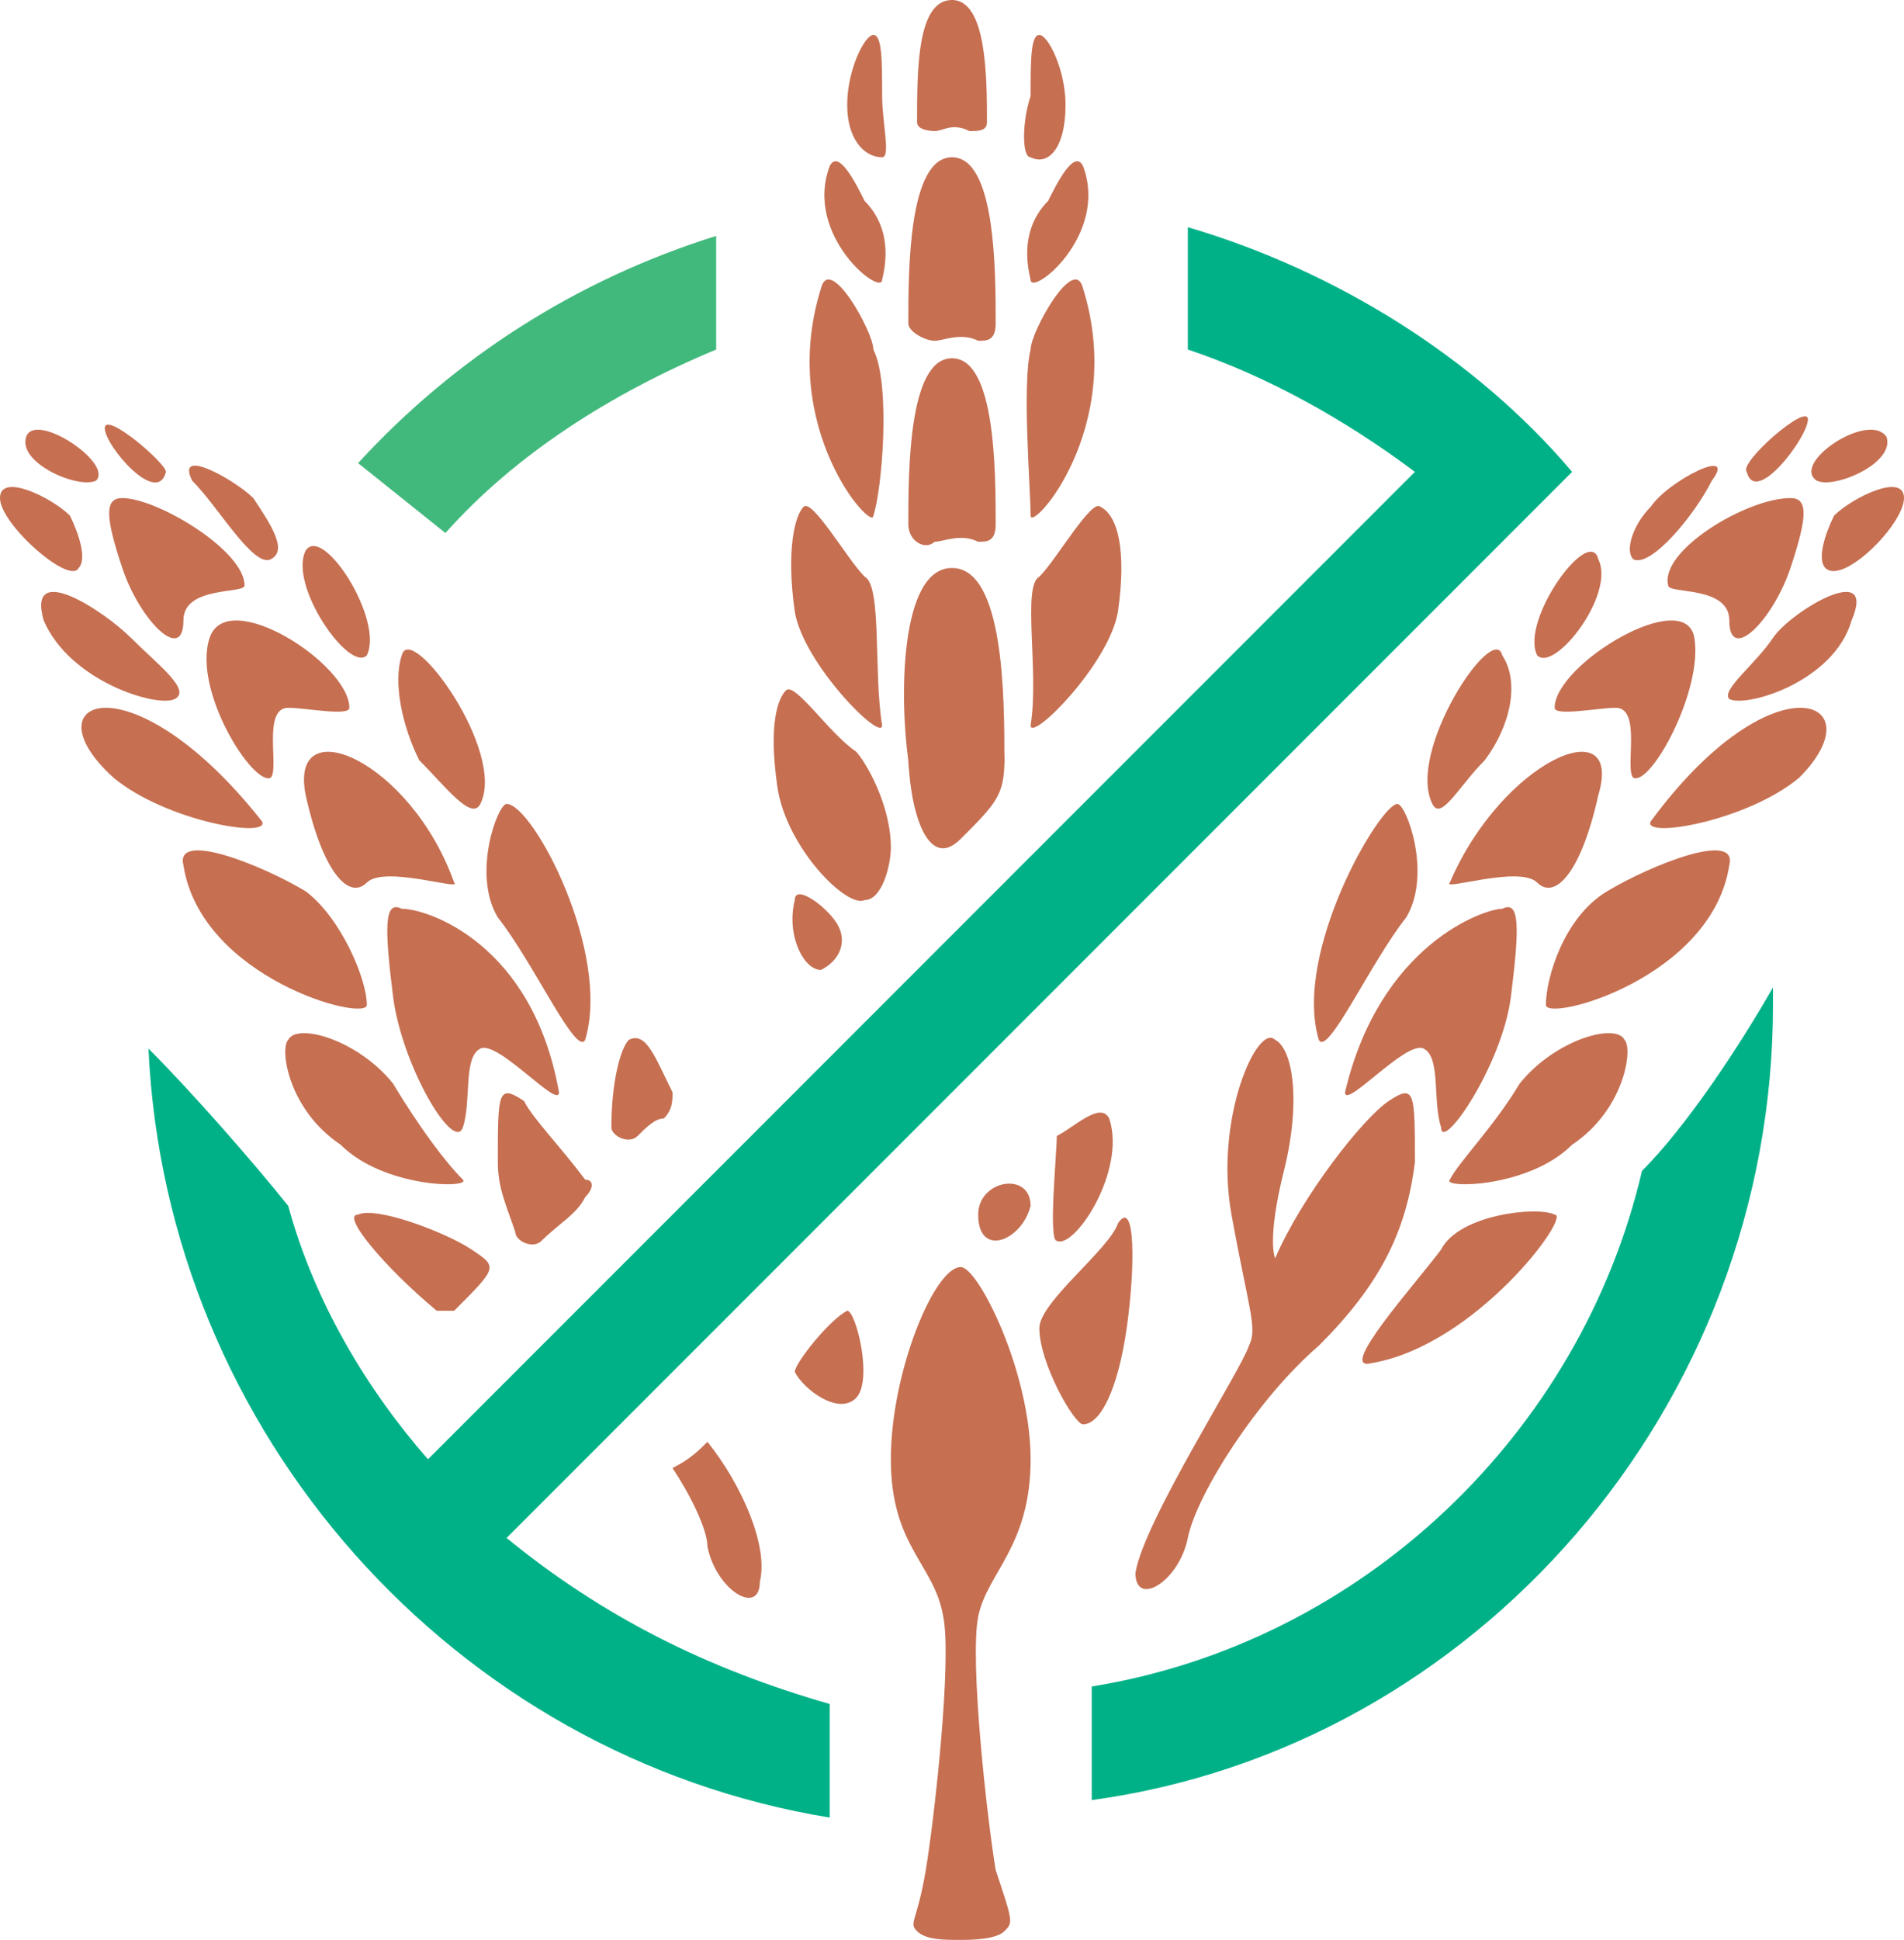 <?xml version="1.0" encoding="utf-8"?>
<!-- Generator: Adobe Illustrator 17.1.0, SVG Export Plug-In . SVG Version: 6.00 Build 0)  -->
<!DOCTYPE svg PUBLIC "-//W3C//DTD SVG 1.1//EN" "http://www.w3.org/Graphics/SVG/1.1/DTD/svg11.dtd">
<svg version="1.1" id="Layer_1" xmlns="http://www.w3.org/2000/svg" xmlns:xlink="http://www.w3.org/1999/xlink" x="0px" y="0px"
	 viewBox="0 0 21.8 22.2" enable-background="new 0 0 21.8 22.2" xml:space="preserve">
<path fill="#C66F51" d="M13,18c0,0.4,0.5,0.1,0.6-0.4c0.1-0.5,0.8-1.6,1.5-2.2c0.7-0.7,1-1.3,1.1-2.1c0-0.8,0-0.9-0.3-0.7
	c-0.3,0.2-1,1.1-1.3,1.8c0,0-0.1-0.2,0.1-1c0.2-0.8,0.1-1.4-0.1-1.5c-0.2-0.2-0.7,0.9-0.5,2c0.2,1.1,0.3,1.3,0.2,1.5
	C14.2,15.7,13.1,17.4,13,18"/>
<path fill="#C66F51" d="M15.4,12.5c0,0.2,0.7-0.6,0.9-0.5c0.2,0.1,0.1,0.6,0.2,0.9c0,0.3,0.7-0.7,0.8-1.5c0.1-0.8,0.1-1.1-0.1-1
	C17,10.4,15.8,10.8,15.4,12.5"/>
<path fill="#C66F51" d="M16.6,13.5c-0.1,0.1,0.9,0.1,1.4-0.4c0.6-0.4,0.7-1.1,0.6-1.2c-0.1-0.2-0.8,0-1.2,0.5
	C17.1,12.9,16.7,13.3,16.6,13.5"/>
<path fill="#C66F51" d="M16.5,14.3c0.2-0.4,1.1-0.5,1.3-0.4c0.2,0-0.9,1.5-2.1,1.7C15.3,15.7,16.2,14.7,16.5,14.3"/>
<path fill="#C66F51" d="M15.1,11.9c0.1,0.2,0.6-0.9,1-1.4c0.3-0.5,0-1.3-0.1-1.3C15.8,9.2,14.8,10.9,15.1,11.9"/>
<path fill="#C66F51" d="M16.6,10.1c-0.1,0.1,0.8-0.2,1,0c0.2,0.2,0.5-0.1,0.7-1C18.6,8.1,17.2,8.7,16.6,10.1"/>
<path fill="#C66F51" d="M17.7,11.5c0,0.2,1.9-0.3,2.1-1.6c0.1-0.4-0.9,0-1.4,0.3C17.9,10.5,17.7,11.2,17.7,11.5"/>
<path fill="#C66F51" d="M16.4,9.2C16.5,9.4,16.7,9,17,8.7c0.3-0.4,0.4-0.9,0.2-1.2C17.1,7.1,16.1,8.6,16.4,9.2"/>
<path fill="#C66F51" d="M17.8,8.1c0,0.1,0.5,0,0.7,0c0.3,0,0.1,0.7,0.2,0.8c0.2,0.1,0.8-1,0.7-1.6C19.3,6.7,17.8,7.6,17.8,8.1"/>
<path fill="#C66F51" d="M18.9,9.4c-0.1,0.2,1.1,0,1.7-0.5C21.5,8,20.3,7.5,18.9,9.4"/>
<path fill="#C66F51" d="M17.6,7.5c0.2,0.2,0.9-0.7,0.7-1.1C18.2,6,17.4,7.1,17.6,7.5"/>
<path fill="#C66F51" d="M19.1,6.7c0,0.1,0.7,0,0.7,0.4c0,0.5,0.5,0,0.7-0.6c0.2-0.6,0.2-0.8,0-0.8C20,5.7,19,6.3,19.1,6.7"/>
<path fill="#C66F51" d="M19.8,8c0.2,0.1,1.2-0.2,1.4-0.9c0.3-0.7-0.7-0.1-0.9,0.2S19.7,7.9,19.8,8"/>
<path fill="#C66F51" d="M18.7,6.4c0.2,0.1,0.7-0.5,0.9-0.9c0.3-0.4-0.5,0-0.7,0.3C18.7,6,18.6,6.3,18.7,6.4"/>
<path fill="#C66F51" d="M20,5.4c0.1,0.4,0.7-0.4,0.7-0.6S19.9,5.3,20,5.4"/>
<path fill="#C66F51" d="M20.9,6.5c0.2,0.2,0.9-0.5,0.9-0.8c0-0.3-0.6,0-0.8,0.2C20.9,6.1,20.8,6.4,20.9,6.5"/>
<path fill="#C66F51" d="M20.8,5.5c0.2,0.1,0.9-0.2,0.8-0.5C21.4,4.7,20.5,5.3,20.8,5.5"/>
<path fill="#C66F51" d="M6.4,12.5c0,0.2-0.7-0.6-0.9-0.5c-0.2,0.1-0.1,0.6-0.2,0.9s-0.7-0.7-0.8-1.5c-0.1-0.8-0.1-1.1,0.1-1
	C4.9,10.4,6.1,10.8,6.4,12.5"/>
<path fill="#C66F51" d="M5.3,13.5c0.1,0.1-0.9,0.1-1.4-0.4c-0.6-0.4-0.7-1.1-0.6-1.2c0.1-0.2,0.8,0,1.2,0.5
	C4.8,12.9,5.1,13.3,5.3,13.5"/>
<path fill="#C66F51" d="M6.7,11.9c-0.1,0.2-0.6-0.9-1-1.4c-0.3-0.5,0-1.3,0.1-1.3C6.1,9.2,7,10.9,6.7,11.9"/>
<path fill="#C66F51" d="M5.2,10.1c0.1,0.1-0.8-0.2-1,0c-0.2,0.2-0.5-0.1-0.7-1C3.3,8.1,4.7,8.7,5.2,10.1"/>
<path fill="#C66F51" d="M4.2,11.5c0,0.2-1.9-0.3-2.1-1.6c-0.1-0.4,0.9,0,1.4,0.3C3.9,10.5,4.2,11.2,4.2,11.5"/>
<path fill="#C66F51" d="M5.5,9.2C5.4,9.4,5.1,9,4.8,8.7C4.6,8.3,4.5,7.8,4.6,7.5C4.7,7.1,5.8,8.6,5.5,9.2"/>
<path fill="#C66F51" d="M4,8.1c0,0.1-0.5,0-0.7,0c-0.3,0-0.1,0.7-0.2,0.8C2.9,9,2.2,7.9,2.4,7.3C2.6,6.7,4,7.6,4,8.1"/>
<path fill="#C66F51" d="M3,9.4c0.1,0.2-1.1,0-1.7-0.5C0.3,8,1.5,7.5,3,9.4"/>
<path fill="#C66F51" d="M4.2,7.5C4,7.7,3.3,6.7,3.5,6.3C3.7,6,4.4,7.1,4.2,7.5"/>
<path fill="#C66F51" d="M2.8,6.7c0,0.1-0.7,0-0.7,0.4c0,0.5-0.5,0-0.7-0.6c-0.2-0.6-0.2-0.8,0-0.8C1.8,5.7,2.8,6.3,2.8,6.7"/>
<path fill="#C66F51" d="M2,8C1.8,8.1,0.8,7.8,0.5,7.1C0.3,6.4,1.2,7,1.5,7.3S2.2,7.9,2,8"/>
<path fill="#C66F51" d="M3.1,6.4C2.9,6.5,2.5,5.8,2.2,5.5C2,5.1,2.7,5.5,2.9,5.7C3.1,6,3.3,6.3,3.1,6.4"/>
<path fill="#C66F51" d="M1.9,5.4C1.8,5.8,1.2,5.1,1.2,4.9S1.9,5.3,1.9,5.4"/>
<path fill="#C66F51" d="M0.9,6.5C0.8,6.7,0,6,0,5.7c0-0.3,0.6,0,0.8,0.2C0.9,6.1,1,6.4,0.9,6.5"/>
<path fill="#C66F51" d="M1.1,5.5C0.9,5.6,0.2,5.3,0.3,5C0.4,4.7,1.3,5.3,1.1,5.5"/>
<path fill="#C66F51" d="M10.7,1.5c0.1,0,0.2-0.1,0.4,0c0.1,0,0.2,0,0.2-0.1c0-0.5,0-1.4-0.4-1.4s-0.4,0.8-0.4,1.4
	C10.5,1.5,10.7,1.5,10.7,1.5"/>
<path fill="#C66F51" d="M10.7,3.9c0.1,0,0.3-0.1,0.5,0c0.1,0,0.2,0,0.2-0.2c0-0.6,0-1.9-0.5-1.9c-0.5,0-0.5,1.3-0.5,1.9
	C10.4,3.8,10.6,3.9,10.7,3.9"/>
<path fill="#C66F51" d="M10.7,6.2c0.1,0,0.3-0.1,0.5,0c0.1,0,0.2,0,0.2-0.2c0-0.6,0-1.9-0.5-1.9c-0.5,0-0.5,1.3-0.5,1.9
	C10.4,6.2,10.6,6.3,10.7,6.2"/>
<path fill="#C66F51" d="M10.6,8.9c0.2-0.1,0.4-0.1,0.6,0c0.1,0.1,0.3,0,0.3-0.2c0-0.7,0-2.2-0.6-2.2S10.3,8,10.4,8.7
	C10.4,8.9,10.5,9,10.6,8.9"/>
<path fill="#C66F51" d="M11.8,1.8c0.2,0.1,0.4-0.1,0.4-0.6c0-0.4-0.2-0.8-0.3-0.8c-0.1,0-0.1,0.3-0.1,0.7
	C11.7,1.4,11.7,1.8,11.8,1.8"/>
<path fill="#C66F51" d="M11.8,3.2c0,0.2,0.9-0.5,0.6-1.3c-0.1-0.2-0.3,0.2-0.4,0.4C11.8,2.5,11.7,2.8,11.8,3.2"/>
<path fill="#C66F51" d="M11.8,5.9c0,0.2,1.1-1,0.6-2.6c-0.1-0.4-0.6,0.5-0.6,0.7C11.7,4.4,11.8,5.6,11.8,5.9"/>
<path fill="#C66F51" d="M11.8,8.3c0,0.2,0.9-0.7,1-1.3c0.1-0.7,0-1.1-0.2-1.2c-0.1-0.1-0.5,0.6-0.7,0.8C11.7,6.7,11.9,7.7,11.8,8.3"
	/>
<path fill="#C66F51" d="M10.1,1.8C9.9,1.8,9.7,1.6,9.7,1.2c0-0.4,0.2-0.8,0.3-0.8c0.1,0,0.1,0.3,0.1,0.7C10.1,1.4,10.2,1.8,10.1,1.8
	"/>
<path fill="#C66F51" d="M10.1,3.2c0,0.2-0.9-0.5-0.6-1.3c0.1-0.2,0.3,0.2,0.4,0.4C10.1,2.5,10.2,2.8,10.1,3.2"/>
<path fill="#C66F51" d="M10,5.9c0,0.2-1.1-1-0.6-2.6C9.5,2.9,10,3.8,10,4C10.2,4.4,10.1,5.6,10,5.9"/>
<path fill="#C66F51" d="M10.1,8.3c0,0.2-0.9-0.7-1-1.3C9,6.3,9.1,5.9,9.2,5.8c0.1-0.1,0.5,0.6,0.7,0.8C10.1,6.7,10,7.7,10.1,8.3"/>
<path fill="#C66F51" d="M9.9,10.3C9.7,10.4,9,9.7,8.9,9C8.8,8.3,8.9,8,9,7.9c0.1-0.1,0.5,0.5,0.8,0.7c0.1,0.1,0.4,0.6,0.4,1.1
	C10.2,9.9,10.1,10.3,9.9,10.3"/>
<path fill="#C66F51" d="M12.1,14.2c0.2,0.1,0.8-0.8,0.6-1.4c-0.1-0.2-0.4,0.1-0.6,0.2C12.1,13.2,12,14.2,12.1,14.2"/>
<path fill="#C66F51" d="M11.2,13.9c0-0.4,0.6-0.5,0.6-0.1C11.7,14.2,11.2,14.4,11.2,13.9"/>
<path fill="#C66F51" d="M11.9,15.2c0-0.3,0.8-0.9,0.9-1.2c0.2-0.3,0.2,0.5,0.1,1.2c-0.1,0.7-0.3,1.1-0.5,1.1
	C12.3,16.3,11.9,15.6,11.9,15.2"/>
<path fill="#C66F51" d="M9.7,15c0.1,0,0.3,0.8,0.1,1c-0.2,0.2-0.6-0.1-0.7-0.3C9.1,15.6,9.5,15.1,9.7,15"/>
<path fill="#C66F51" d="M11.2,18.5c0.1-0.5,0.6-0.8,0.6-1.8s-0.6-2.2-0.8-2.2c-0.3,0-0.8,1.2-0.8,2.2s0.5,1.2,0.6,1.8
	c0.1,0.5-0.1,2.3-0.2,2.9c-0.1,0.6-0.2,0.6-0.1,0.7c0.1,0.1,0.3,0.1,0.5,0.1c0.1,0,0.4,0,0.5-0.1c0.1-0.1,0.1-0.1-0.1-0.7
	C11.3,20.8,11.1,19,11.2,18.5"/>
<path fill="#C66F51" d="M10.4,8.6c0,0.6,0.2,1.4,0.6,1c0.4-0.4,0.5-0.5,0.5-0.9s-0.4-0.4-0.4-0.4L10.4,8.6z"/>
<path fill="#C66F51" d="M9.1,10.3c0-0.2,0.4,0.1,0.5,0.3c0.1,0.2,0,0.4-0.2,0.5C9.2,11.1,9,10.7,9.1,10.3"/>
<path fill="#00B188" d="M5.8,17.6l10-10L18,5.4c-1.1-1.3-2.7-2.3-4.4-2.8V4c0.9,0.3,1.8,0.8,2.6,1.4L4.9,16.7
	c-0.7-0.8-1.3-1.8-1.6-2.9c-0.4-0.5-1.1-1.3-1.6-1.8c0.2,4.4,3.5,8.1,7.8,8.8v-1.3C8.1,19.1,6.9,18.5,5.8,17.6"/>
<path fill="#42B97C" d="M4.1,5.3l1,0.8C5.9,5.2,7,4.5,8.2,4V2.7C6.6,3.2,5.2,4.1,4.1,5.3"/>
<path fill="#00B188" d="M20.3,11.5c0-0.1,0-0.1,0-0.2c-0.4,0.7-1,1.6-1.5,2.1l0,0c-0.7,3-3.2,5.4-6.3,5.9v1.3
	C16.9,20,20.3,16.1,20.3,11.5"/>
<path fill="#C66F51" d="M7.2,11.9C7.1,12,7,12.4,7,12.9c0,0.1,0.2,0.2,0.3,0.1c0.1-0.1,0.2-0.2,0.3-0.2c0.1-0.1,0.1-0.2,0.1-0.3
	C7.5,12.1,7.4,11.8,7.2,11.9"/>
<path fill="#C66F51" d="M6,12.6c-0.3-0.2-0.3-0.1-0.3,0.7c0,0.3,0.1,0.5,0.2,0.8c0,0.1,0.2,0.2,0.3,0.1c0.2-0.2,0.4-0.3,0.5-0.5
	c0.1-0.1,0.1-0.2,0-0.2C6.4,13.1,6.1,12.8,6,12.6"/>
<path fill="#C66F51" d="M8.1,16.5c-0.1,0.1-0.2,0.2-0.4,0.3c0.2,0.3,0.4,0.7,0.4,0.9c0.1,0.5,0.6,0.8,0.6,0.4
	C8.8,17.7,8.5,17,8.1,16.5"/>
<path fill="#C66F51" d="M5.4,14.3c-0.3-0.2-1.1-0.5-1.3-0.4c-0.2,0,0.3,0.6,0.9,1.1c0.1,0,0.2,0,0.2,0C5.7,14.5,5.7,14.5,5.4,14.3"
	/>
</svg>
